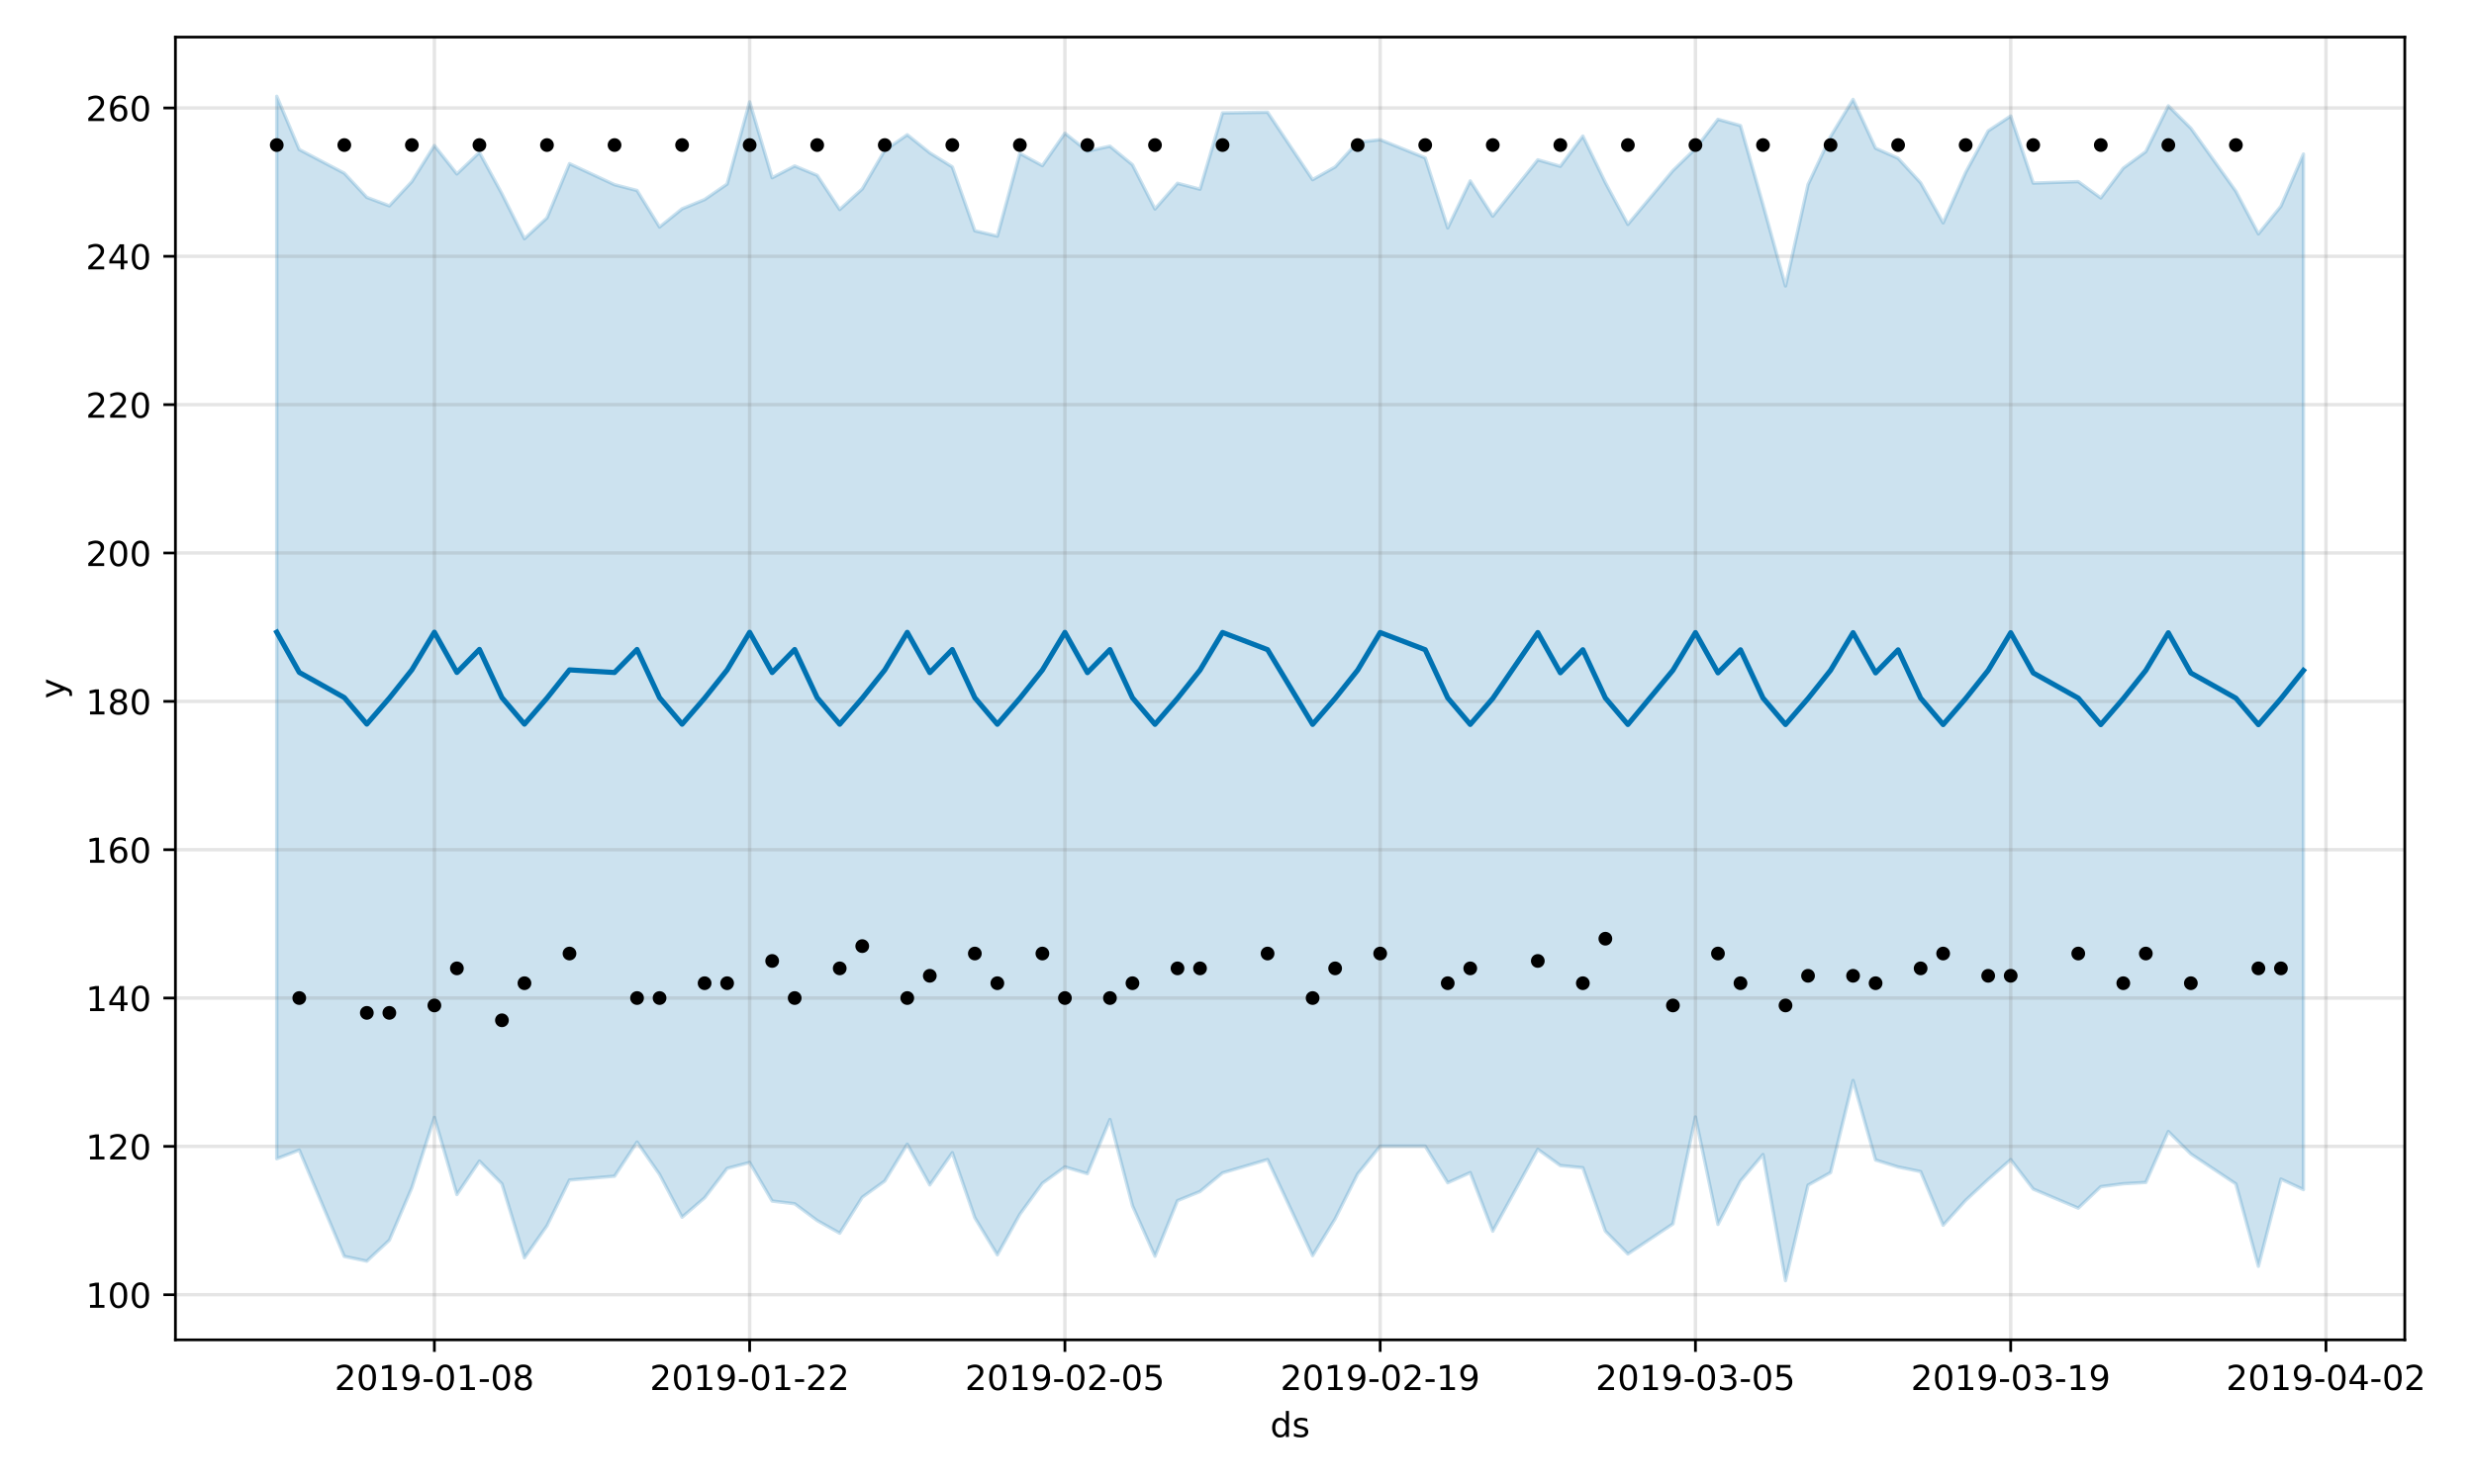 <?xml version="1.0" encoding="utf-8" standalone="no"?>
<!DOCTYPE svg PUBLIC "-//W3C//DTD SVG 1.1//EN"
  "http://www.w3.org/Graphics/SVG/1.1/DTD/svg11.dtd">
<!-- Created with matplotlib (https://matplotlib.org/) -->
<svg height="432pt" version="1.1" viewBox="0 0 720 432" width="720pt" xmlns="http://www.w3.org/2000/svg" xmlns:xlink="http://www.w3.org/1999/xlink">
 <defs>
  <style type="text/css">
*{stroke-linecap:butt;stroke-linejoin:round;}
  </style>
 </defs>
 <g id="figure_1">
  <g id="patch_1">
   <path d="M 0 432 
L 720 432 
L 720 0 
L 0 0 
z
" style="fill:#ffffff;"/>
  </g>
  <g id="axes_1">
   <g id="patch_2">
    <path d="M 51.05 390.04 
L 699.857 390.04 
L 699.857 10.8 
L 51.05 10.8 
z
" style="fill:#ffffff;"/>
   </g>
   <g id="PolyCollection_1">
    <defs>
     <path d="M 80.541 -403.962 
L 80.541 -94.684 
L 87.095 -97.207 
L 100.202 -66.252 
L 106.756 -64.877 
L 113.309 -70.979 
L 119.863 -86.254 
L 126.417 -106.72 
L 132.97 -84.262 
L 139.524 -93.994 
L 146.077 -87.372 
L 152.631 -65.85 
L 159.185 -75.17 
L 165.738 -88.478 
L 178.845 -89.598 
L 185.399 -99.532 
L 191.953 -90.113 
L 198.506 -77.673 
L 205.06 -83.297 
L 211.613 -91.866 
L 218.167 -93.594 
L 224.721 -82.361 
L 231.274 -81.574 
L 237.828 -76.686 
L 244.381 -73.014 
L 250.935 -83.469 
L 257.489 -88.197 
L 264.042 -98.921 
L 270.596 -87.062 
L 277.15 -96.432 
L 283.703 -77.513 
L 290.257 -66.704 
L 296.81 -78.524 
L 303.364 -87.543 
L 309.918 -92.298 
L 316.471 -90.347 
L 323.025 -106.107 
L 329.578 -81.008 
L 336.132 -66.315 
L 342.686 -82.484 
L 349.239 -85.145 
L 355.793 -90.568 
L 368.9 -94.436 
L 382.007 -66.485 
L 388.561 -77.174 
L 395.114 -90.247 
L 401.668 -98.35 
L 414.775 -98.352 
L 421.329 -87.694 
L 427.883 -90.642 
L 434.436 -73.608 
L 447.543 -97.434 
L 454.097 -92.707 
L 460.651 -92.065 
L 467.204 -73.612 
L 473.758 -66.968 
L 486.865 -75.712 
L 493.419 -106.844 
L 499.972 -75.561 
L 506.526 -88.187 
L 513.079 -95.906 
L 519.633 -59.198 
L 526.187 -86.999 
L 532.74 -90.653 
L 539.294 -117.463 
L 545.847 -94.319 
L 552.401 -92.292 
L 558.955 -90.945 
L 565.508 -75.328 
L 572.062 -82.576 
L 578.616 -88.661 
L 585.169 -94.44 
L 591.723 -85.858 
L 604.83 -80.303 
L 611.384 -86.557 
L 617.937 -87.403 
L 624.491 -87.785 
L 631.044 -102.605 
L 637.598 -96.076 
L 650.705 -87.357 
L 657.259 -63.384 
L 663.812 -88.757 
L 670.366 -85.702 
L 670.366 -387.147 
L 670.366 -387.147 
L 663.812 -371.968 
L 657.259 -363.915 
L 650.705 -376.322 
L 637.598 -394.673 
L 631.044 -401.184 
L 624.491 -387.865 
L 617.937 -383.054 
L 611.384 -374.381 
L 604.83 -379.135 
L 591.723 -378.698 
L 585.169 -398.225 
L 578.616 -393.893 
L 572.062 -381.814 
L 565.508 -367.128 
L 558.955 -378.785 
L 552.401 -385.919 
L 545.847 -388.848 
L 539.294 -403.059 
L 532.74 -392.244 
L 526.187 -378.264 
L 519.633 -348.754 
L 513.079 -372.418 
L 506.526 -395.435 
L 499.972 -397.262 
L 493.419 -388.705 
L 486.865 -382.344 
L 473.758 -366.678 
L 467.204 -378.855 
L 460.651 -392.391 
L 454.097 -383.592 
L 447.543 -385.474 
L 434.436 -369.081 
L 427.883 -379.339 
L 421.329 -365.653 
L 414.775 -386.046 
L 401.668 -391.335 
L 395.114 -390.609 
L 388.561 -383.405 
L 382.007 -379.702 
L 368.9 -399.325 
L 355.793 -399.125 
L 349.239 -376.925 
L 342.686 -378.649 
L 336.132 -371.165 
L 329.578 -384.031 
L 323.025 -389.431 
L 316.471 -388.009 
L 309.918 -393.216 
L 303.364 -383.781 
L 296.81 -387.339 
L 290.257 -363.27 
L 283.703 -364.819 
L 277.15 -383.416 
L 270.596 -387.5 
L 264.042 -392.766 
L 257.489 -388.24 
L 250.935 -377.002 
L 244.381 -371.008 
L 237.828 -380.957 
L 231.274 -383.679 
L 224.721 -380.259 
L 218.167 -402.348 
L 211.613 -378.43 
L 205.06 -373.915 
L 198.506 -371.219 
L 191.953 -365.915 
L 185.399 -376.548 
L 178.845 -378.243 
L 165.738 -384.351 
L 159.185 -368.58 
L 152.631 -362.511 
L 146.077 -375.601 
L 139.524 -387.632 
L 132.97 -381.371 
L 126.417 -389.632 
L 119.863 -379.145 
L 113.309 -372.085 
L 106.756 -374.546 
L 100.202 -381.58 
L 87.095 -388.472 
L 80.541 -403.962 
z
" id="m25bc897155" style="stroke:#0072b2;stroke-opacity:0.2;"/>
    </defs>
    <g clip-path="url(#p4cc14c8bec)">
     <use style="fill:#0072b2;fill-opacity:0.2;stroke:#0072b2;stroke-opacity:0.2;" x="0" xlink:href="#m25bc897155" y="432"/>
    </g>
   </g>
   <g id="matplotlib.axis_1">
    <g id="xtick_1">
     <g id="line2d_1">
      <path clip-path="url(#p4cc14c8bec)" d="M 126.417 390.04 
L 126.417 10.8 
" style="fill:none;stroke:#808080;stroke-linecap:square;stroke-opacity:0.2;"/>
     </g>
     <g id="line2d_2">
      <defs>
       <path d="M 0 0 
L 0 3.5 
" id="md9888f7d60" style="stroke:#000000;stroke-width:0.8;"/>
      </defs>
      <g>
       <use style="stroke:#000000;stroke-width:0.8;" x="126.417" xlink:href="#md9888f7d60" y="390.04"/>
      </g>
     </g>
     <g id="text_1">
      <!-- 2019-01-08 -->
      <defs>
       <path d="M 19.188 8.297 
L 53.609 8.297 
L 53.609 0 
L 7.328 0 
L 7.328 8.297 
Q 12.938 14.109 22.625 23.891 
Q 32.328 33.688 34.812 36.531 
Q 39.547 41.844 41.422 45.531 
Q 43.312 49.219 43.312 52.781 
Q 43.312 58.594 39.234 62.25 
Q 35.156 65.922 28.609 65.922 
Q 23.969 65.922 18.812 64.312 
Q 13.672 62.703 7.812 59.422 
L 7.812 69.391 
Q 13.766 71.781 18.938 73 
Q 24.125 74.219 28.422 74.219 
Q 39.75 74.219 46.484 68.547 
Q 53.219 62.891 53.219 53.422 
Q 53.219 48.922 51.531 44.891 
Q 49.859 40.875 45.406 35.406 
Q 44.188 33.984 37.641 27.219 
Q 31.109 20.453 19.188 8.297 
z
" id="DejaVuSans-50"/>
       <path d="M 31.781 66.406 
Q 24.172 66.406 20.328 58.906 
Q 16.5 51.422 16.5 36.375 
Q 16.5 21.391 20.328 13.891 
Q 24.172 6.391 31.781 6.391 
Q 39.453 6.391 43.281 13.891 
Q 47.125 21.391 47.125 36.375 
Q 47.125 51.422 43.281 58.906 
Q 39.453 66.406 31.781 66.406 
z
M 31.781 74.219 
Q 44.047 74.219 50.516 64.516 
Q 56.984 54.828 56.984 36.375 
Q 56.984 17.969 50.516 8.266 
Q 44.047 -1.422 31.781 -1.422 
Q 19.531 -1.422 13.062 8.266 
Q 6.594 17.969 6.594 36.375 
Q 6.594 54.828 13.062 64.516 
Q 19.531 74.219 31.781 74.219 
z
" id="DejaVuSans-48"/>
       <path d="M 12.406 8.297 
L 28.516 8.297 
L 28.516 63.922 
L 10.984 60.406 
L 10.984 69.391 
L 28.422 72.906 
L 38.281 72.906 
L 38.281 8.297 
L 54.391 8.297 
L 54.391 0 
L 12.406 0 
z
" id="DejaVuSans-49"/>
       <path d="M 10.984 1.516 
L 10.984 10.5 
Q 14.703 8.734 18.5 7.812 
Q 22.312 6.891 25.984 6.891 
Q 35.75 6.891 40.891 13.453 
Q 46.047 20.016 46.781 33.406 
Q 43.953 29.203 39.594 26.953 
Q 35.25 24.703 29.984 24.703 
Q 19.047 24.703 12.672 31.312 
Q 6.297 37.938 6.297 49.422 
Q 6.297 60.641 12.938 67.422 
Q 19.578 74.219 30.609 74.219 
Q 43.266 74.219 49.922 64.516 
Q 56.594 54.828 56.594 36.375 
Q 56.594 19.141 48.406 8.859 
Q 40.234 -1.422 26.422 -1.422 
Q 22.703 -1.422 18.891 -0.688 
Q 15.094 0.047 10.984 1.516 
z
M 30.609 32.422 
Q 37.25 32.422 41.125 36.953 
Q 45.016 41.5 45.016 49.422 
Q 45.016 57.281 41.125 61.844 
Q 37.25 66.406 30.609 66.406 
Q 23.969 66.406 20.094 61.844 
Q 16.219 57.281 16.219 49.422 
Q 16.219 41.5 20.094 36.953 
Q 23.969 32.422 30.609 32.422 
z
" id="DejaVuSans-57"/>
       <path d="M 4.891 31.391 
L 31.203 31.391 
L 31.203 23.391 
L 4.891 23.391 
z
" id="DejaVuSans-45"/>
       <path d="M 31.781 34.625 
Q 24.75 34.625 20.719 30.859 
Q 16.703 27.094 16.703 20.516 
Q 16.703 13.922 20.719 10.156 
Q 24.75 6.391 31.781 6.391 
Q 38.812 6.391 42.859 10.172 
Q 46.922 13.969 46.922 20.516 
Q 46.922 27.094 42.891 30.859 
Q 38.875 34.625 31.781 34.625 
z
M 21.922 38.812 
Q 15.578 40.375 12.031 44.719 
Q 8.5 49.078 8.5 55.328 
Q 8.5 64.062 14.719 69.141 
Q 20.953 74.219 31.781 74.219 
Q 42.672 74.219 48.875 69.141 
Q 55.078 64.062 55.078 55.328 
Q 55.078 49.078 51.531 44.719 
Q 48 40.375 41.703 38.812 
Q 48.828 37.156 52.797 32.312 
Q 56.781 27.484 56.781 20.516 
Q 56.781 9.906 50.312 4.234 
Q 43.844 -1.422 31.781 -1.422 
Q 19.734 -1.422 13.25 4.234 
Q 6.781 9.906 6.781 20.516 
Q 6.781 27.484 10.781 32.312 
Q 14.797 37.156 21.922 38.812 
z
M 18.312 54.391 
Q 18.312 48.734 21.844 45.562 
Q 25.391 42.391 31.781 42.391 
Q 38.141 42.391 41.719 45.562 
Q 45.312 48.734 45.312 54.391 
Q 45.312 60.062 41.719 63.234 
Q 38.141 66.406 31.781 66.406 
Q 25.391 66.406 21.844 63.234 
Q 18.312 60.062 18.312 54.391 
z
" id="DejaVuSans-56"/>
      </defs>
      <g transform="translate(97.359 404.638)scale(0.1 -0.1)">
       <use xlink:href="#DejaVuSans-50"/>
       <use x="63.623" xlink:href="#DejaVuSans-48"/>
       <use x="127.246" xlink:href="#DejaVuSans-49"/>
       <use x="190.869" xlink:href="#DejaVuSans-57"/>
       <use x="254.492" xlink:href="#DejaVuSans-45"/>
       <use x="290.576" xlink:href="#DejaVuSans-48"/>
       <use x="354.199" xlink:href="#DejaVuSans-49"/>
       <use x="417.822" xlink:href="#DejaVuSans-45"/>
       <use x="453.906" xlink:href="#DejaVuSans-48"/>
       <use x="517.529" xlink:href="#DejaVuSans-56"/>
      </g>
     </g>
    </g>
    <g id="xtick_2">
     <g id="line2d_3">
      <path clip-path="url(#p4cc14c8bec)" d="M 218.167 390.04 
L 218.167 10.8 
" style="fill:none;stroke:#808080;stroke-linecap:square;stroke-opacity:0.2;"/>
     </g>
     <g id="line2d_4">
      <g>
       <use style="stroke:#000000;stroke-width:0.8;" x="218.167" xlink:href="#md9888f7d60" y="390.04"/>
      </g>
     </g>
     <g id="text_2">
      <!-- 2019-01-22 -->
      <g transform="translate(189.109 404.638)scale(0.1 -0.1)">
       <use xlink:href="#DejaVuSans-50"/>
       <use x="63.623" xlink:href="#DejaVuSans-48"/>
       <use x="127.246" xlink:href="#DejaVuSans-49"/>
       <use x="190.869" xlink:href="#DejaVuSans-57"/>
       <use x="254.492" xlink:href="#DejaVuSans-45"/>
       <use x="290.576" xlink:href="#DejaVuSans-48"/>
       <use x="354.199" xlink:href="#DejaVuSans-49"/>
       <use x="417.822" xlink:href="#DejaVuSans-45"/>
       <use x="453.906" xlink:href="#DejaVuSans-50"/>
       <use x="517.529" xlink:href="#DejaVuSans-50"/>
      </g>
     </g>
    </g>
    <g id="xtick_3">
     <g id="line2d_5">
      <path clip-path="url(#p4cc14c8bec)" d="M 309.918 390.04 
L 309.918 10.8 
" style="fill:none;stroke:#808080;stroke-linecap:square;stroke-opacity:0.2;"/>
     </g>
     <g id="line2d_6">
      <g>
       <use style="stroke:#000000;stroke-width:0.8;" x="309.918" xlink:href="#md9888f7d60" y="390.04"/>
      </g>
     </g>
     <g id="text_3">
      <!-- 2019-02-05 -->
      <defs>
       <path d="M 10.797 72.906 
L 49.516 72.906 
L 49.516 64.594 
L 19.828 64.594 
L 19.828 46.734 
Q 21.969 47.469 24.109 47.828 
Q 26.266 48.188 28.422 48.188 
Q 40.625 48.188 47.75 41.5 
Q 54.891 34.812 54.891 23.391 
Q 54.891 11.625 47.562 5.094 
Q 40.234 -1.422 26.906 -1.422 
Q 22.312 -1.422 17.547 -0.641 
Q 12.797 0.141 7.719 1.703 
L 7.719 11.625 
Q 12.109 9.234 16.797 8.062 
Q 21.484 6.891 26.703 6.891 
Q 35.156 6.891 40.078 11.328 
Q 45.016 15.766 45.016 23.391 
Q 45.016 31 40.078 35.438 
Q 35.156 39.891 26.703 39.891 
Q 22.75 39.891 18.812 39.016 
Q 14.891 38.141 10.797 36.281 
z
" id="DejaVuSans-53"/>
      </defs>
      <g transform="translate(280.86 404.638)scale(0.1 -0.1)">
       <use xlink:href="#DejaVuSans-50"/>
       <use x="63.623" xlink:href="#DejaVuSans-48"/>
       <use x="127.246" xlink:href="#DejaVuSans-49"/>
       <use x="190.869" xlink:href="#DejaVuSans-57"/>
       <use x="254.492" xlink:href="#DejaVuSans-45"/>
       <use x="290.576" xlink:href="#DejaVuSans-48"/>
       <use x="354.199" xlink:href="#DejaVuSans-50"/>
       <use x="417.822" xlink:href="#DejaVuSans-45"/>
       <use x="453.906" xlink:href="#DejaVuSans-48"/>
       <use x="517.529" xlink:href="#DejaVuSans-53"/>
      </g>
     </g>
    </g>
    <g id="xtick_4">
     <g id="line2d_7">
      <path clip-path="url(#p4cc14c8bec)" d="M 401.668 390.04 
L 401.668 10.8 
" style="fill:none;stroke:#808080;stroke-linecap:square;stroke-opacity:0.2;"/>
     </g>
     <g id="line2d_8">
      <g>
       <use style="stroke:#000000;stroke-width:0.8;" x="401.668" xlink:href="#md9888f7d60" y="390.04"/>
      </g>
     </g>
     <g id="text_4">
      <!-- 2019-02-19 -->
      <g transform="translate(372.61 404.638)scale(0.1 -0.1)">
       <use xlink:href="#DejaVuSans-50"/>
       <use x="63.623" xlink:href="#DejaVuSans-48"/>
       <use x="127.246" xlink:href="#DejaVuSans-49"/>
       <use x="190.869" xlink:href="#DejaVuSans-57"/>
       <use x="254.492" xlink:href="#DejaVuSans-45"/>
       <use x="290.576" xlink:href="#DejaVuSans-48"/>
       <use x="354.199" xlink:href="#DejaVuSans-50"/>
       <use x="417.822" xlink:href="#DejaVuSans-45"/>
       <use x="453.906" xlink:href="#DejaVuSans-49"/>
       <use x="517.529" xlink:href="#DejaVuSans-57"/>
      </g>
     </g>
    </g>
    <g id="xtick_5">
     <g id="line2d_9">
      <path clip-path="url(#p4cc14c8bec)" d="M 493.419 390.04 
L 493.419 10.8 
" style="fill:none;stroke:#808080;stroke-linecap:square;stroke-opacity:0.2;"/>
     </g>
     <g id="line2d_10">
      <g>
       <use style="stroke:#000000;stroke-width:0.8;" x="493.419" xlink:href="#md9888f7d60" y="390.04"/>
      </g>
     </g>
     <g id="text_5">
      <!-- 2019-03-05 -->
      <defs>
       <path d="M 40.578 39.312 
Q 47.656 37.797 51.625 33 
Q 55.609 28.219 55.609 21.188 
Q 55.609 10.406 48.188 4.484 
Q 40.766 -1.422 27.094 -1.422 
Q 22.516 -1.422 17.656 -0.516 
Q 12.797 0.391 7.625 2.203 
L 7.625 11.719 
Q 11.719 9.328 16.594 8.109 
Q 21.484 6.891 26.812 6.891 
Q 36.078 6.891 40.938 10.547 
Q 45.797 14.203 45.797 21.188 
Q 45.797 27.641 41.281 31.266 
Q 36.766 34.906 28.719 34.906 
L 20.219 34.906 
L 20.219 43.016 
L 29.109 43.016 
Q 36.375 43.016 40.234 45.922 
Q 44.094 48.828 44.094 54.297 
Q 44.094 59.906 40.109 62.906 
Q 36.141 65.922 28.719 65.922 
Q 24.656 65.922 20.016 65.031 
Q 15.375 64.156 9.812 62.312 
L 9.812 71.094 
Q 15.438 72.656 20.344 73.438 
Q 25.25 74.219 29.594 74.219 
Q 40.828 74.219 47.359 69.109 
Q 53.906 64.016 53.906 55.328 
Q 53.906 49.266 50.438 45.094 
Q 46.969 40.922 40.578 39.312 
z
" id="DejaVuSans-51"/>
      </defs>
      <g transform="translate(464.361 404.638)scale(0.1 -0.1)">
       <use xlink:href="#DejaVuSans-50"/>
       <use x="63.623" xlink:href="#DejaVuSans-48"/>
       <use x="127.246" xlink:href="#DejaVuSans-49"/>
       <use x="190.869" xlink:href="#DejaVuSans-57"/>
       <use x="254.492" xlink:href="#DejaVuSans-45"/>
       <use x="290.576" xlink:href="#DejaVuSans-48"/>
       <use x="354.199" xlink:href="#DejaVuSans-51"/>
       <use x="417.822" xlink:href="#DejaVuSans-45"/>
       <use x="453.906" xlink:href="#DejaVuSans-48"/>
       <use x="517.529" xlink:href="#DejaVuSans-53"/>
      </g>
     </g>
    </g>
    <g id="xtick_6">
     <g id="line2d_11">
      <path clip-path="url(#p4cc14c8bec)" d="M 585.169 390.04 
L 585.169 10.8 
" style="fill:none;stroke:#808080;stroke-linecap:square;stroke-opacity:0.2;"/>
     </g>
     <g id="line2d_12">
      <g>
       <use style="stroke:#000000;stroke-width:0.8;" x="585.169" xlink:href="#md9888f7d60" y="390.04"/>
      </g>
     </g>
     <g id="text_6">
      <!-- 2019-03-19 -->
      <g transform="translate(556.111 404.638)scale(0.1 -0.1)">
       <use xlink:href="#DejaVuSans-50"/>
       <use x="63.623" xlink:href="#DejaVuSans-48"/>
       <use x="127.246" xlink:href="#DejaVuSans-49"/>
       <use x="190.869" xlink:href="#DejaVuSans-57"/>
       <use x="254.492" xlink:href="#DejaVuSans-45"/>
       <use x="290.576" xlink:href="#DejaVuSans-48"/>
       <use x="354.199" xlink:href="#DejaVuSans-51"/>
       <use x="417.822" xlink:href="#DejaVuSans-45"/>
       <use x="453.906" xlink:href="#DejaVuSans-49"/>
       <use x="517.529" xlink:href="#DejaVuSans-57"/>
      </g>
     </g>
    </g>
    <g id="xtick_7">
     <g id="line2d_13">
      <path clip-path="url(#p4cc14c8bec)" d="M 676.92 390.04 
L 676.92 10.8 
" style="fill:none;stroke:#808080;stroke-linecap:square;stroke-opacity:0.2;"/>
     </g>
     <g id="line2d_14">
      <g>
       <use style="stroke:#000000;stroke-width:0.8;" x="676.92" xlink:href="#md9888f7d60" y="390.04"/>
      </g>
     </g>
     <g id="text_7">
      <!-- 2019-04-02 -->
      <defs>
       <path d="M 37.797 64.312 
L 12.891 25.391 
L 37.797 25.391 
z
M 35.203 72.906 
L 47.609 72.906 
L 47.609 25.391 
L 58.016 25.391 
L 58.016 17.188 
L 47.609 17.188 
L 47.609 0 
L 37.797 0 
L 37.797 17.188 
L 4.891 17.188 
L 4.891 26.703 
z
" id="DejaVuSans-52"/>
      </defs>
      <g transform="translate(647.862 404.638)scale(0.1 -0.1)">
       <use xlink:href="#DejaVuSans-50"/>
       <use x="63.623" xlink:href="#DejaVuSans-48"/>
       <use x="127.246" xlink:href="#DejaVuSans-49"/>
       <use x="190.869" xlink:href="#DejaVuSans-57"/>
       <use x="254.492" xlink:href="#DejaVuSans-45"/>
       <use x="290.576" xlink:href="#DejaVuSans-48"/>
       <use x="354.199" xlink:href="#DejaVuSans-52"/>
       <use x="417.822" xlink:href="#DejaVuSans-45"/>
       <use x="453.906" xlink:href="#DejaVuSans-48"/>
       <use x="517.529" xlink:href="#DejaVuSans-50"/>
      </g>
     </g>
    </g>
    <g id="text_8">
     <!-- ds -->
     <defs>
      <path d="M 45.406 46.391 
L 45.406 75.984 
L 54.391 75.984 
L 54.391 0 
L 45.406 0 
L 45.406 8.203 
Q 42.578 3.328 38.25 0.953 
Q 33.938 -1.422 27.875 -1.422 
Q 17.969 -1.422 11.734 6.484 
Q 5.516 14.406 5.516 27.297 
Q 5.516 40.188 11.734 48.094 
Q 17.969 56 27.875 56 
Q 33.938 56 38.25 53.625 
Q 42.578 51.266 45.406 46.391 
z
M 14.797 27.297 
Q 14.797 17.391 18.875 11.75 
Q 22.953 6.109 30.078 6.109 
Q 37.203 6.109 41.297 11.75 
Q 45.406 17.391 45.406 27.297 
Q 45.406 37.203 41.297 42.844 
Q 37.203 48.484 30.078 48.484 
Q 22.953 48.484 18.875 42.844 
Q 14.797 37.203 14.797 27.297 
z
" id="DejaVuSans-100"/>
      <path d="M 44.281 53.078 
L 44.281 44.578 
Q 40.484 46.531 36.375 47.5 
Q 32.281 48.484 27.875 48.484 
Q 21.188 48.484 17.844 46.438 
Q 14.5 44.391 14.5 40.281 
Q 14.5 37.156 16.891 35.375 
Q 19.281 33.594 26.516 31.984 
L 29.594 31.297 
Q 39.156 29.25 43.188 25.516 
Q 47.219 21.781 47.219 15.094 
Q 47.219 7.469 41.188 3.016 
Q 35.156 -1.422 24.609 -1.422 
Q 20.219 -1.422 15.453 -0.562 
Q 10.688 0.297 5.422 2 
L 5.422 11.281 
Q 10.406 8.688 15.234 7.391 
Q 20.062 6.109 24.812 6.109 
Q 31.156 6.109 34.562 8.281 
Q 37.984 10.453 37.984 14.406 
Q 37.984 18.062 35.516 20.016 
Q 33.062 21.969 24.703 23.781 
L 21.578 24.516 
Q 13.234 26.266 9.516 29.906 
Q 5.812 33.547 5.812 39.891 
Q 5.812 47.609 11.281 51.797 
Q 16.75 56 26.812 56 
Q 31.781 56 36.172 55.266 
Q 40.578 54.547 44.281 53.078 
z
" id="DejaVuSans-115"/>
     </defs>
     <g transform="translate(369.675 418.317)scale(0.1 -0.1)">
      <use xlink:href="#DejaVuSans-100"/>
      <use x="63.477" xlink:href="#DejaVuSans-115"/>
     </g>
    </g>
   </g>
   <g id="matplotlib.axis_2">
    <g id="ytick_1">
     <g id="line2d_15">
      <path clip-path="url(#p4cc14c8bec)" d="M 51.05 376.903 
L 699.857 376.903 
" style="fill:none;stroke:#808080;stroke-linecap:square;stroke-opacity:0.2;"/>
     </g>
     <g id="line2d_16">
      <defs>
       <path d="M 0 0 
L -3.5 0 
" id="m8afb09c880" style="stroke:#000000;stroke-width:0.8;"/>
      </defs>
      <g>
       <use style="stroke:#000000;stroke-width:0.8;" x="51.05" xlink:href="#m8afb09c880" y="376.903"/>
      </g>
     </g>
     <g id="text_9">
      <!-- 100 -->
      <g transform="translate(24.962 380.702)scale(0.1 -0.1)">
       <use xlink:href="#DejaVuSans-49"/>
       <use x="63.623" xlink:href="#DejaVuSans-48"/>
       <use x="127.246" xlink:href="#DejaVuSans-48"/>
      </g>
     </g>
    </g>
    <g id="ytick_2">
     <g id="line2d_17">
      <path clip-path="url(#p4cc14c8bec)" d="M 51.05 333.718 
L 699.857 333.718 
" style="fill:none;stroke:#808080;stroke-linecap:square;stroke-opacity:0.2;"/>
     </g>
     <g id="line2d_18">
      <g>
       <use style="stroke:#000000;stroke-width:0.8;" x="51.05" xlink:href="#m8afb09c880" y="333.718"/>
      </g>
     </g>
     <g id="text_10">
      <!-- 120 -->
      <g transform="translate(24.962 337.518)scale(0.1 -0.1)">
       <use xlink:href="#DejaVuSans-49"/>
       <use x="63.623" xlink:href="#DejaVuSans-50"/>
       <use x="127.246" xlink:href="#DejaVuSans-48"/>
      </g>
     </g>
    </g>
    <g id="ytick_3">
     <g id="line2d_19">
      <path clip-path="url(#p4cc14c8bec)" d="M 51.05 290.534 
L 699.857 290.534 
" style="fill:none;stroke:#808080;stroke-linecap:square;stroke-opacity:0.2;"/>
     </g>
     <g id="line2d_20">
      <g>
       <use style="stroke:#000000;stroke-width:0.8;" x="51.05" xlink:href="#m8afb09c880" y="290.534"/>
      </g>
     </g>
     <g id="text_11">
      <!-- 140 -->
      <g transform="translate(24.962 294.333)scale(0.1 -0.1)">
       <use xlink:href="#DejaVuSans-49"/>
       <use x="63.623" xlink:href="#DejaVuSans-52"/>
       <use x="127.246" xlink:href="#DejaVuSans-48"/>
      </g>
     </g>
    </g>
    <g id="ytick_4">
     <g id="line2d_21">
      <path clip-path="url(#p4cc14c8bec)" d="M 51.05 247.35 
L 699.857 247.35 
" style="fill:none;stroke:#808080;stroke-linecap:square;stroke-opacity:0.2;"/>
     </g>
     <g id="line2d_22">
      <g>
       <use style="stroke:#000000;stroke-width:0.8;" x="51.05" xlink:href="#m8afb09c880" y="247.35"/>
      </g>
     </g>
     <g id="text_12">
      <!-- 160 -->
      <defs>
       <path d="M 33.016 40.375 
Q 26.375 40.375 22.484 35.828 
Q 18.609 31.297 18.609 23.391 
Q 18.609 15.531 22.484 10.953 
Q 26.375 6.391 33.016 6.391 
Q 39.656 6.391 43.531 10.953 
Q 47.406 15.531 47.406 23.391 
Q 47.406 31.297 43.531 35.828 
Q 39.656 40.375 33.016 40.375 
z
M 52.594 71.297 
L 52.594 62.312 
Q 48.875 64.062 45.094 64.984 
Q 41.312 65.922 37.594 65.922 
Q 27.828 65.922 22.672 59.328 
Q 17.531 52.734 16.797 39.406 
Q 19.672 43.656 24.016 45.922 
Q 28.375 48.188 33.594 48.188 
Q 44.578 48.188 50.953 41.516 
Q 57.328 34.859 57.328 23.391 
Q 57.328 12.156 50.688 5.359 
Q 44.047 -1.422 33.016 -1.422 
Q 20.359 -1.422 13.672 8.266 
Q 6.984 17.969 6.984 36.375 
Q 6.984 53.656 15.188 63.938 
Q 23.391 74.219 37.203 74.219 
Q 40.922 74.219 44.703 73.484 
Q 48.484 72.75 52.594 71.297 
z
" id="DejaVuSans-54"/>
      </defs>
      <g transform="translate(24.962 251.149)scale(0.1 -0.1)">
       <use xlink:href="#DejaVuSans-49"/>
       <use x="63.623" xlink:href="#DejaVuSans-54"/>
       <use x="127.246" xlink:href="#DejaVuSans-48"/>
      </g>
     </g>
    </g>
    <g id="ytick_5">
     <g id="line2d_23">
      <path clip-path="url(#p4cc14c8bec)" d="M 51.05 204.166 
L 699.857 204.166 
" style="fill:none;stroke:#808080;stroke-linecap:square;stroke-opacity:0.2;"/>
     </g>
     <g id="line2d_24">
      <g>
       <use style="stroke:#000000;stroke-width:0.8;" x="51.05" xlink:href="#m8afb09c880" y="204.166"/>
      </g>
     </g>
     <g id="text_13">
      <!-- 180 -->
      <g transform="translate(24.962 207.965)scale(0.1 -0.1)">
       <use xlink:href="#DejaVuSans-49"/>
       <use x="63.623" xlink:href="#DejaVuSans-56"/>
       <use x="127.246" xlink:href="#DejaVuSans-48"/>
      </g>
     </g>
    </g>
    <g id="ytick_6">
     <g id="line2d_25">
      <path clip-path="url(#p4cc14c8bec)" d="M 51.05 160.982 
L 699.857 160.982 
" style="fill:none;stroke:#808080;stroke-linecap:square;stroke-opacity:0.2;"/>
     </g>
     <g id="line2d_26">
      <g>
       <use style="stroke:#000000;stroke-width:0.8;" x="51.05" xlink:href="#m8afb09c880" y="160.982"/>
      </g>
     </g>
     <g id="text_14">
      <!-- 200 -->
      <g transform="translate(24.962 164.781)scale(0.1 -0.1)">
       <use xlink:href="#DejaVuSans-50"/>
       <use x="63.623" xlink:href="#DejaVuSans-48"/>
       <use x="127.246" xlink:href="#DejaVuSans-48"/>
      </g>
     </g>
    </g>
    <g id="ytick_7">
     <g id="line2d_27">
      <path clip-path="url(#p4cc14c8bec)" d="M 51.05 117.797 
L 699.857 117.797 
" style="fill:none;stroke:#808080;stroke-linecap:square;stroke-opacity:0.2;"/>
     </g>
     <g id="line2d_28">
      <g>
       <use style="stroke:#000000;stroke-width:0.8;" x="51.05" xlink:href="#m8afb09c880" y="117.797"/>
      </g>
     </g>
     <g id="text_15">
      <!-- 220 -->
      <g transform="translate(24.962 121.597)scale(0.1 -0.1)">
       <use xlink:href="#DejaVuSans-50"/>
       <use x="63.623" xlink:href="#DejaVuSans-50"/>
       <use x="127.246" xlink:href="#DejaVuSans-48"/>
      </g>
     </g>
    </g>
    <g id="ytick_8">
     <g id="line2d_29">
      <path clip-path="url(#p4cc14c8bec)" d="M 51.05 74.613 
L 699.857 74.613 
" style="fill:none;stroke:#808080;stroke-linecap:square;stroke-opacity:0.2;"/>
     </g>
     <g id="line2d_30">
      <g>
       <use style="stroke:#000000;stroke-width:0.8;" x="51.05" xlink:href="#m8afb09c880" y="74.613"/>
      </g>
     </g>
     <g id="text_16">
      <!-- 240 -->
      <g transform="translate(24.962 78.412)scale(0.1 -0.1)">
       <use xlink:href="#DejaVuSans-50"/>
       <use x="63.623" xlink:href="#DejaVuSans-52"/>
       <use x="127.246" xlink:href="#DejaVuSans-48"/>
      </g>
     </g>
    </g>
    <g id="ytick_9">
     <g id="line2d_31">
      <path clip-path="url(#p4cc14c8bec)" d="M 51.05 31.429 
L 699.857 31.429 
" style="fill:none;stroke:#808080;stroke-linecap:square;stroke-opacity:0.2;"/>
     </g>
     <g id="line2d_32">
      <g>
       <use style="stroke:#000000;stroke-width:0.8;" x="51.05" xlink:href="#m8afb09c880" y="31.429"/>
      </g>
     </g>
     <g id="text_17">
      <!-- 260 -->
      <g transform="translate(24.962 35.228)scale(0.1 -0.1)">
       <use xlink:href="#DejaVuSans-50"/>
       <use x="63.623" xlink:href="#DejaVuSans-54"/>
       <use x="127.246" xlink:href="#DejaVuSans-48"/>
      </g>
     </g>
    </g>
    <g id="text_18">
     <!-- y -->
     <defs>
      <path d="M 32.172 -5.078 
Q 28.375 -14.844 24.75 -17.812 
Q 21.141 -20.797 15.094 -20.797 
L 7.906 -20.797 
L 7.906 -13.281 
L 13.188 -13.281 
Q 16.891 -13.281 18.938 -11.516 
Q 21 -9.766 23.484 -3.219 
L 25.094 0.875 
L 2.984 54.688 
L 12.5 54.688 
L 29.594 11.922 
L 46.688 54.688 
L 56.203 54.688 
z
" id="DejaVuSans-121"/>
     </defs>
     <g transform="translate(18.883 203.379)rotate(-90)scale(0.1 -0.1)">
      <use xlink:href="#DejaVuSans-121"/>
     </g>
    </g>
   </g>
   <g id="line2d_33">
    <defs>
     <path d="M 0 1.5 
C 0.398 1.5 0.779 1.342 1.061 1.061 
C 1.342 0.779 1.5 0.398 1.5 0 
C 1.5 -0.398 1.342 -0.779 1.061 -1.061 
C 0.779 -1.342 0.398 -1.5 0 -1.5 
C -0.398 -1.5 -0.779 -1.342 -1.061 -1.061 
C -1.342 -0.779 -1.5 -0.398 -1.5 0 
C -1.5 0.398 -1.342 0.779 -1.061 1.061 
C -0.779 1.342 -0.398 1.5 0 1.5 
z
" id="m784706a674" style="stroke:#000000;"/>
    </defs>
    <g clip-path="url(#p4cc14c8bec)">
     <use style="stroke:#000000;" x="80.541" xlink:href="#m784706a674" y="42.225"/>
     <use style="stroke:#000000;" x="87.095" xlink:href="#m784706a674" y="290.534"/>
     <use style="stroke:#000000;" x="100.202" xlink:href="#m784706a674" y="42.225"/>
     <use style="stroke:#000000;" x="106.756" xlink:href="#m784706a674" y="294.853"/>
     <use style="stroke:#000000;" x="113.309" xlink:href="#m784706a674" y="294.853"/>
     <use style="stroke:#000000;" x="119.863" xlink:href="#m784706a674" y="42.225"/>
     <use style="stroke:#000000;" x="126.417" xlink:href="#m784706a674" y="292.693"/>
     <use style="stroke:#000000;" x="132.97" xlink:href="#m784706a674" y="281.897"/>
     <use style="stroke:#000000;" x="139.524" xlink:href="#m784706a674" y="42.225"/>
     <use style="stroke:#000000;" x="146.077" xlink:href="#m784706a674" y="297.012"/>
     <use style="stroke:#000000;" x="152.631" xlink:href="#m784706a674" y="286.216"/>
     <use style="stroke:#000000;" x="159.185" xlink:href="#m784706a674" y="42.225"/>
     <use style="stroke:#000000;" x="165.738" xlink:href="#m784706a674" y="277.579"/>
     <use style="stroke:#000000;" x="178.845" xlink:href="#m784706a674" y="42.225"/>
     <use style="stroke:#000000;" x="185.399" xlink:href="#m784706a674" y="290.534"/>
     <use style="stroke:#000000;" x="191.953" xlink:href="#m784706a674" y="290.534"/>
     <use style="stroke:#000000;" x="198.506" xlink:href="#m784706a674" y="42.225"/>
     <use style="stroke:#000000;" x="205.06" xlink:href="#m784706a674" y="286.216"/>
     <use style="stroke:#000000;" x="211.613" xlink:href="#m784706a674" y="286.216"/>
     <use style="stroke:#000000;" x="218.167" xlink:href="#m784706a674" y="42.225"/>
     <use style="stroke:#000000;" x="224.721" xlink:href="#m784706a674" y="279.738"/>
     <use style="stroke:#000000;" x="231.274" xlink:href="#m784706a674" y="290.534"/>
     <use style="stroke:#000000;" x="237.828" xlink:href="#m784706a674" y="42.225"/>
     <use style="stroke:#000000;" x="244.381" xlink:href="#m784706a674" y="281.897"/>
     <use style="stroke:#000000;" x="250.935" xlink:href="#m784706a674" y="275.42"/>
     <use style="stroke:#000000;" x="257.489" xlink:href="#m784706a674" y="42.225"/>
     <use style="stroke:#000000;" x="264.042" xlink:href="#m784706a674" y="290.534"/>
     <use style="stroke:#000000;" x="270.596" xlink:href="#m784706a674" y="284.057"/>
     <use style="stroke:#000000;" x="277.15" xlink:href="#m784706a674" y="42.225"/>
     <use style="stroke:#000000;" x="283.703" xlink:href="#m784706a674" y="277.579"/>
     <use style="stroke:#000000;" x="290.257" xlink:href="#m784706a674" y="286.216"/>
     <use style="stroke:#000000;" x="296.81" xlink:href="#m784706a674" y="42.225"/>
     <use style="stroke:#000000;" x="303.364" xlink:href="#m784706a674" y="277.579"/>
     <use style="stroke:#000000;" x="309.918" xlink:href="#m784706a674" y="290.534"/>
     <use style="stroke:#000000;" x="316.471" xlink:href="#m784706a674" y="42.225"/>
     <use style="stroke:#000000;" x="323.025" xlink:href="#m784706a674" y="290.534"/>
     <use style="stroke:#000000;" x="329.578" xlink:href="#m784706a674" y="286.216"/>
     <use style="stroke:#000000;" x="336.132" xlink:href="#m784706a674" y="42.225"/>
     <use style="stroke:#000000;" x="342.686" xlink:href="#m784706a674" y="281.897"/>
     <use style="stroke:#000000;" x="349.239" xlink:href="#m784706a674" y="281.897"/>
     <use style="stroke:#000000;" x="355.793" xlink:href="#m784706a674" y="42.225"/>
     <use style="stroke:#000000;" x="368.9" xlink:href="#m784706a674" y="277.579"/>
     <use style="stroke:#000000;" x="382.007" xlink:href="#m784706a674" y="290.534"/>
     <use style="stroke:#000000;" x="388.561" xlink:href="#m784706a674" y="281.897"/>
     <use style="stroke:#000000;" x="395.114" xlink:href="#m784706a674" y="42.225"/>
     <use style="stroke:#000000;" x="401.668" xlink:href="#m784706a674" y="277.579"/>
     <use style="stroke:#000000;" x="414.775" xlink:href="#m784706a674" y="42.225"/>
     <use style="stroke:#000000;" x="421.329" xlink:href="#m784706a674" y="286.216"/>
     <use style="stroke:#000000;" x="427.883" xlink:href="#m784706a674" y="281.897"/>
     <use style="stroke:#000000;" x="434.436" xlink:href="#m784706a674" y="42.225"/>
     <use style="stroke:#000000;" x="447.543" xlink:href="#m784706a674" y="279.738"/>
     <use style="stroke:#000000;" x="454.097" xlink:href="#m784706a674" y="42.225"/>
     <use style="stroke:#000000;" x="460.651" xlink:href="#m784706a674" y="286.216"/>
     <use style="stroke:#000000;" x="467.204" xlink:href="#m784706a674" y="273.261"/>
     <use style="stroke:#000000;" x="473.758" xlink:href="#m784706a674" y="42.225"/>
     <use style="stroke:#000000;" x="486.865" xlink:href="#m784706a674" y="292.693"/>
     <use style="stroke:#000000;" x="493.419" xlink:href="#m784706a674" y="42.225"/>
     <use style="stroke:#000000;" x="499.972" xlink:href="#m784706a674" y="277.579"/>
     <use style="stroke:#000000;" x="506.526" xlink:href="#m784706a674" y="286.216"/>
     <use style="stroke:#000000;" x="513.079" xlink:href="#m784706a674" y="42.225"/>
     <use style="stroke:#000000;" x="519.633" xlink:href="#m784706a674" y="292.693"/>
     <use style="stroke:#000000;" x="526.187" xlink:href="#m784706a674" y="284.057"/>
     <use style="stroke:#000000;" x="532.74" xlink:href="#m784706a674" y="42.225"/>
     <use style="stroke:#000000;" x="539.294" xlink:href="#m784706a674" y="284.057"/>
     <use style="stroke:#000000;" x="545.847" xlink:href="#m784706a674" y="286.216"/>
     <use style="stroke:#000000;" x="552.401" xlink:href="#m784706a674" y="42.225"/>
     <use style="stroke:#000000;" x="558.955" xlink:href="#m784706a674" y="281.897"/>
     <use style="stroke:#000000;" x="565.508" xlink:href="#m784706a674" y="277.579"/>
     <use style="stroke:#000000;" x="572.062" xlink:href="#m784706a674" y="42.225"/>
     <use style="stroke:#000000;" x="578.616" xlink:href="#m784706a674" y="284.057"/>
     <use style="stroke:#000000;" x="585.169" xlink:href="#m784706a674" y="284.057"/>
     <use style="stroke:#000000;" x="591.723" xlink:href="#m784706a674" y="42.225"/>
     <use style="stroke:#000000;" x="604.83" xlink:href="#m784706a674" y="277.579"/>
     <use style="stroke:#000000;" x="611.384" xlink:href="#m784706a674" y="42.225"/>
     <use style="stroke:#000000;" x="617.937" xlink:href="#m784706a674" y="286.216"/>
     <use style="stroke:#000000;" x="624.491" xlink:href="#m784706a674" y="277.579"/>
     <use style="stroke:#000000;" x="631.044" xlink:href="#m784706a674" y="42.225"/>
     <use style="stroke:#000000;" x="637.598" xlink:href="#m784706a674" y="286.216"/>
     <use style="stroke:#000000;" x="650.705" xlink:href="#m784706a674" y="42.225"/>
     <use style="stroke:#000000;" x="657.259" xlink:href="#m784706a674" y="281.897"/>
     <use style="stroke:#000000;" x="663.812" xlink:href="#m784706a674" y="281.897"/>
    </g>
   </g>
   <g id="line2d_34">
    <path clip-path="url(#p4cc14c8bec)" d="M 80.541 184.029 
L 87.095 195.735 
L 100.202 203.067 
L 106.756 210.783 
L 113.309 203.211 
L 119.863 194.992 
L 126.417 184.043 
L 132.97 195.75 
L 139.524 189.047 
L 146.077 203.081 
L 152.631 210.797 
L 159.185 203.226 
L 165.738 195.007 
L 178.845 195.764 
L 185.399 189.061 
L 191.953 203.095 
L 198.506 210.811 
L 205.06 203.24 
L 211.613 195.021 
L 218.167 184.072 
L 224.721 195.778 
L 231.274 189.076 
L 237.828 203.109 
L 244.381 210.825 
L 250.935 203.254 
L 257.489 195.035 
L 264.042 184.086 
L 270.596 195.792 
L 277.15 189.09 
L 283.703 203.124 
L 290.257 210.84 
L 296.81 203.268 
L 303.364 195.049 
L 309.918 184.1 
L 316.471 195.807 
L 323.025 189.104 
L 329.578 203.138 
L 336.132 210.854 
L 342.686 203.283 
L 349.239 195.064 
L 355.793 184.115 
L 368.9 189.118 
L 382.007 210.868 
L 388.561 203.297 
L 395.114 195.078 
L 401.668 184.129 
L 414.775 189.133 
L 421.329 203.166 
L 427.883 210.882 
L 434.436 203.311 
L 447.543 184.143 
L 454.097 195.849 
L 460.651 189.147 
L 467.204 203.18 
L 473.758 210.897 
L 486.865 195.106 
L 493.419 184.157 
L 499.972 195.864 
L 506.526 189.161 
L 513.079 203.195 
L 519.633 210.911 
L 526.187 203.34 
L 532.74 195.12 
L 539.294 184.172 
L 545.847 195.878 
L 552.401 189.175 
L 558.955 203.209 
L 565.508 210.925 
L 572.062 203.354 
L 578.616 195.135 
L 585.169 184.186 
L 591.723 195.892 
L 604.83 203.223 
L 611.384 210.939 
L 617.937 203.368 
L 624.491 195.149 
L 631.044 184.2 
L 637.598 195.906 
L 650.705 203.237 
L 657.259 210.954 
L 663.812 203.382 
L 670.366 195.163 
" style="fill:none;stroke:#0072b2;stroke-linecap:square;stroke-width:1.5;"/>
   </g>
   <g id="patch_3">
    <path d="M 51.05 390.04 
L 51.05 10.8 
" style="fill:none;stroke:#000000;stroke-linecap:square;stroke-linejoin:miter;stroke-width:0.8;"/>
   </g>
   <g id="patch_4">
    <path d="M 699.857 390.04 
L 699.857 10.8 
" style="fill:none;stroke:#000000;stroke-linecap:square;stroke-linejoin:miter;stroke-width:0.8;"/>
   </g>
   <g id="patch_5">
    <path d="M 51.05 390.04 
L 699.857 390.04 
" style="fill:none;stroke:#000000;stroke-linecap:square;stroke-linejoin:miter;stroke-width:0.8;"/>
   </g>
   <g id="patch_6">
    <path d="M 51.05 10.8 
L 699.857 10.8 
" style="fill:none;stroke:#000000;stroke-linecap:square;stroke-linejoin:miter;stroke-width:0.8;"/>
   </g>
  </g>
 </g>
 <defs>
  <clipPath id="p4cc14c8bec">
   <rect height="379.24" width="648.807" x="51.05" y="10.8"/>
  </clipPath>
 </defs>
</svg>
